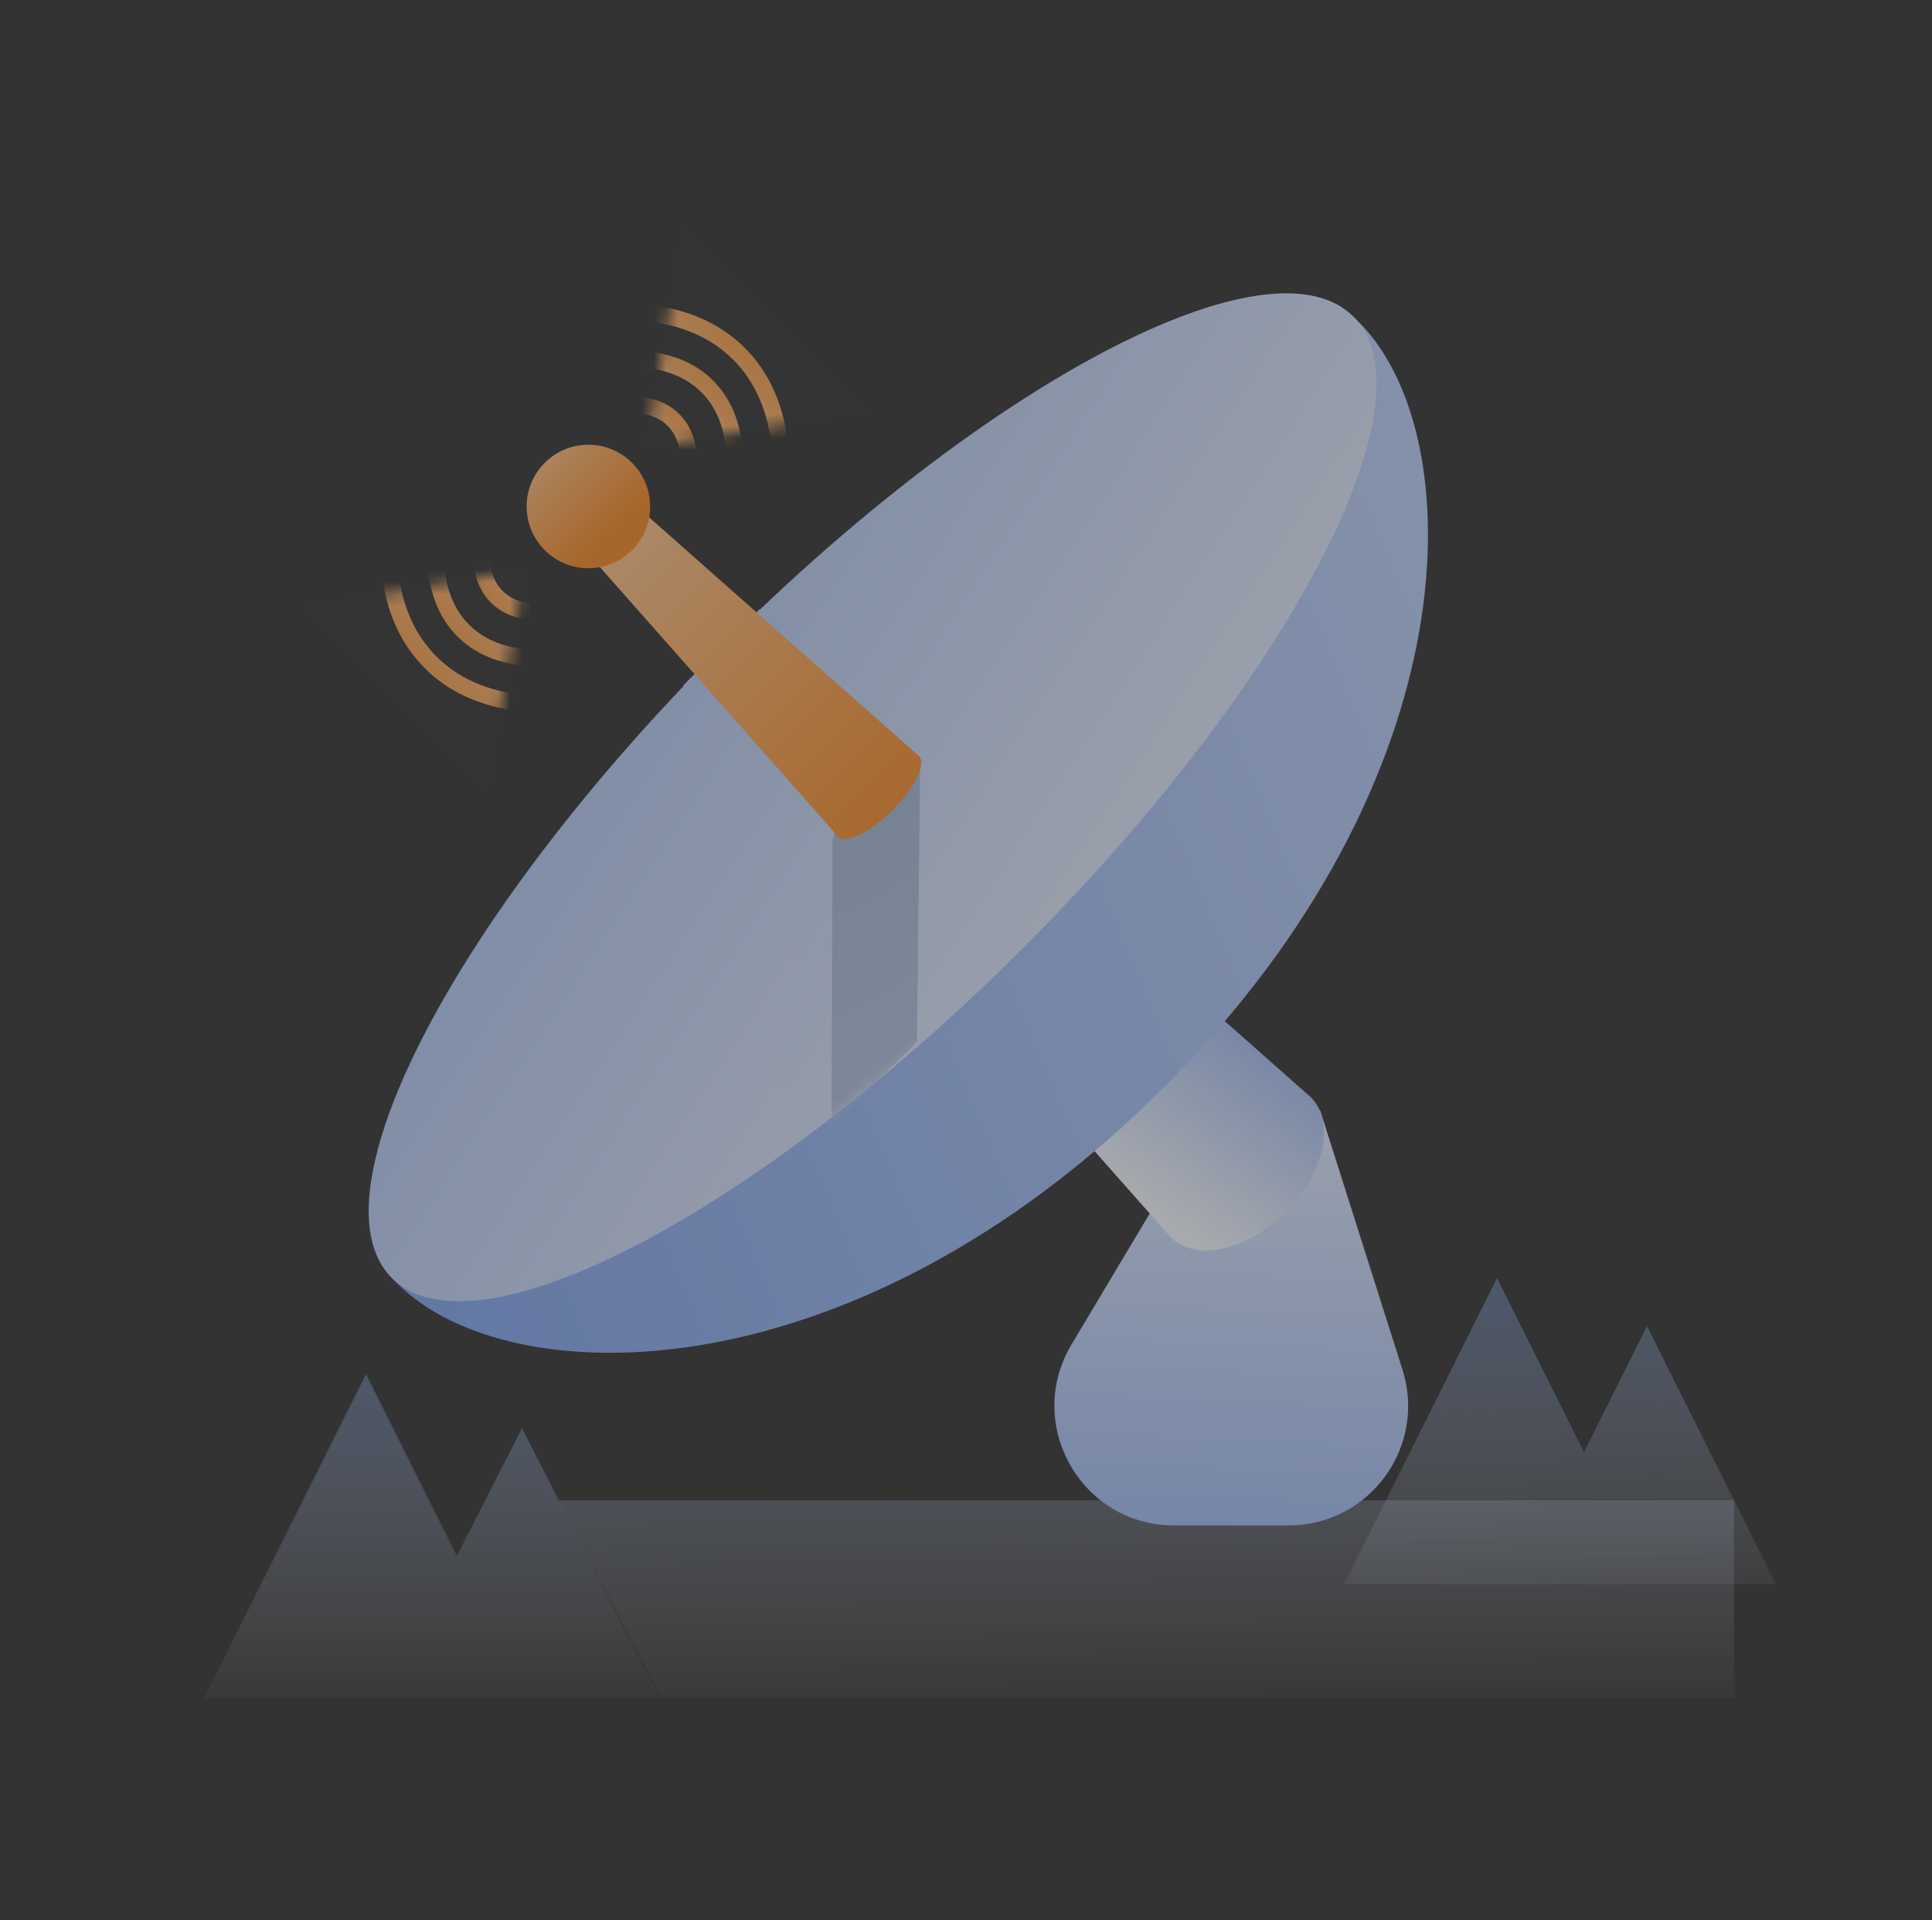 <svg width="161" height="160" viewBox="0 0 161 160" fill="none" xmlns="http://www.w3.org/2000/svg">
<rect x="0" y="0" width="161" height="160" fill="#333333" stroke="none"/>
<mask id="mask0" mask-type="alpha" maskUnits="userSpaceOnUse" x="0" y="0" width="161" height="160">
<rect x="0.5" width="160" height="160" fill="white"/>
</mask>
<g mask="url(#mask0)">
<g opacity="0.602">
<path opacity="0.56" fill-rule="evenodd" clip-rule="evenodd" d="M132 121L124.75 106.5L112 132H137.5L137.5 132H148L137.25 110.5L132 121Z" fill="url(#paint0_linear)"/>
<path fill-rule="evenodd" clip-rule="evenodd" d="M46.544 125H144.5V141.5H55.105L46.544 125Z" fill="url(#paint1_linear)"/>
<path opacity="0.56" fill-rule="evenodd" clip-rule="evenodd" d="M38.066 129.631L30.5 114.5L17 141.5H44L44 141.499H55L43.5 118.999L38.066 129.631Z" fill="url(#paint2_linear)"/>
<path fill-rule="evenodd" clip-rule="evenodd" d="M100.949 92.499H110.008L116.874 114.12C118.914 120.545 114.119 127.098 107.378 127.098H97.843C90.109 127.098 85.324 118.669 89.289 112.028L100.949 92.499Z" fill="url(#paint3_linear)"/>
<path fill-rule="evenodd" clip-rule="evenodd" d="M56.917 57.123L63.269 50.771L108.996 91.206C109.06 91.259 109.123 91.314 109.183 91.372L109.196 91.383L109.196 91.383C109.212 91.399 109.228 91.415 109.244 91.431C111.298 93.485 110.351 97.762 107.129 100.983C103.908 104.205 99.631 105.152 97.577 103.098C97.561 103.082 97.545 103.066 97.53 103.05L97.529 103.05L97.516 103.036C97.46 102.976 97.405 102.915 97.354 102.852L56.917 57.123Z" fill="url(#paint4_linear)"/>
<path fill-rule="evenodd" clip-rule="evenodd" d="M32.441 106.2C46.452 103.576 64.568 94.677 82.696 76.55C100.919 58.326 109.815 40.114 112.387 26.073C112.683 26.31 112.966 26.563 113.235 26.833C122.57 36.168 122.791 64.789 96.933 90.646C71.075 116.504 42.455 116.284 33.119 106.948C32.88 106.709 32.654 106.46 32.441 106.2Z" fill="url(#paint5_linear)"/>
<path fill-rule="evenodd" clip-rule="evenodd" d="M85.266 78.979C63.142 101.103 39.589 113.418 32.657 106.486C25.725 99.554 38.04 76.001 60.163 53.877C82.287 31.754 105.841 19.439 112.772 26.37C119.704 33.302 107.389 56.856 85.266 78.979Z" fill="url(#paint6_linear)"/>
<path opacity="0.01" fill-rule="evenodd" clip-rule="evenodd" d="M85.125 79.12C107.248 56.996 119.564 33.443 112.632 26.511C105.7 19.579 82.146 31.894 60.023 54.017C37.899 76.141 25.584 99.695 32.516 106.627C39.448 113.558 63.002 101.243 85.125 79.12Z" fill="url(#paint7_linear)"/>
<mask id="mask1" mask-type="alpha" maskUnits="userSpaceOnUse" x="30" y="24" width="85" height="85">
<path fill-rule="evenodd" clip-rule="evenodd" d="M85.125 79.12C107.248 56.996 119.564 33.443 112.632 26.511C105.7 19.579 82.146 31.894 60.023 54.017C37.899 76.141 25.584 99.695 32.516 106.627C39.448 113.558 63.002 101.243 85.125 79.12Z" fill="white"/>
</mask>
<g mask="url(#mask1)">
<path fill-rule="evenodd" clip-rule="evenodd" d="M69.448 69.871C69.417 69.197 70.58 67.502 72.294 65.788C74.245 63.837 76.171 62.6 76.596 63.025C76.65 63.079 76.677 63.157 76.679 63.257L76.687 63.25L76.408 86.805L69.3 93.913L69.377 69.936L69.448 69.871Z" fill="url(#paint8_linear)"/>
</g>
<path fill-rule="evenodd" clip-rule="evenodd" d="M46.472 43.27L50.137 39.606L76.476 62.897C76.51 62.919 76.542 62.945 76.571 62.974C76.583 62.986 76.594 62.998 76.605 63.011L76.632 63.035L76.628 63.04C77.149 63.746 76.167 65.703 74.368 67.502C72.569 69.301 70.612 70.282 69.906 69.761L69.901 69.766L69.878 69.739C69.865 69.728 69.852 69.717 69.84 69.705C69.811 69.676 69.785 69.644 69.763 69.609L46.472 43.27Z" fill="url(#paint9_linear)"/>
<path fill-rule="evenodd" clip-rule="evenodd" d="M52.671 45.838C50.661 47.847 47.404 47.847 45.395 45.838C43.385 43.829 43.385 40.571 45.395 38.562C47.404 36.553 50.661 36.553 52.671 38.562C54.68 40.571 54.68 43.829 52.671 45.838Z" fill="url(#paint10_linear)"/>
<path opacity="0.01" fill-rule="evenodd" clip-rule="evenodd" d="M43.723 47.419L40.553 65.706L25.436 50.589L43.723 47.419Z" fill="#BED1F6"/>
<mask id="mask2" mask-type="alpha" maskUnits="userSpaceOnUse" x="25" y="47" width="19" height="19">
<path fill-rule="evenodd" clip-rule="evenodd" d="M43.723 47.419L40.553 65.706L25.436 50.589L43.723 47.419Z" fill="white"/>
</mask>
<g mask="url(#mask2)">
<path d="M33.16 47.488C33.512 50.515 34.584 52.909 36.371 54.697C38.159 56.485 40.553 57.556 43.58 57.908L43.421 59.278C40.098 58.892 37.415 57.691 35.396 55.672C33.377 53.654 32.177 50.97 31.79 47.648L33.16 47.488Z" fill="url(#paint11_linear)"/>
<path d="M37.062 47.488C37.285 49.411 37.962 50.923 39.088 52.049C40.214 53.175 41.726 53.852 43.649 54.075L43.49 55.445C41.271 55.187 39.469 54.381 38.112 53.024C36.755 51.667 35.95 49.866 35.692 47.647L37.062 47.488Z" fill="url(#paint12_linear)"/>
<path d="M40.842 46.879C40.958 47.882 41.305 48.658 41.88 49.233C42.455 49.808 43.231 50.155 44.235 50.272L44.076 51.642C42.776 51.491 41.711 51.014 40.905 50.209C40.099 49.403 39.623 48.337 39.471 47.038L40.842 46.879Z" fill="url(#paint13_linear)"/>
</g>
<path opacity="0.01" fill-rule="evenodd" clip-rule="evenodd" d="M53.822 37.32L72.11 34.15L56.992 19.032L53.822 37.32Z" fill="#BED1F6"/>
<mask id="mask3" mask-type="alpha" maskUnits="userSpaceOnUse" x="53" y="19" width="20" height="19">
<path fill-rule="evenodd" clip-rule="evenodd" d="M53.822 37.32L72.11 34.15L56.992 19.032L53.822 37.32Z" fill="white"/>
</mask>
<g mask="url(#mask3)">
<path d="M53.892 26.757C56.919 27.109 59.313 28.18 61.1 29.968C62.888 31.756 63.959 34.15 64.311 37.177L65.681 37.018C65.295 33.695 64.094 31.011 62.076 28.993C60.057 26.974 57.373 25.773 54.051 25.387L53.892 26.757Z" fill="url(#paint14_linear)"/>
<path d="M53.892 30.659C55.815 30.882 57.326 31.559 58.453 32.685C59.579 33.811 60.255 35.322 60.479 37.246L61.849 37.087C61.591 34.867 60.785 33.066 59.428 31.709C58.071 30.352 56.27 29.547 54.051 29.289L53.892 30.659Z" fill="url(#paint15_linear)"/>
<path d="M53.282 34.438C54.286 34.555 55.062 34.902 55.637 35.477C56.212 36.052 56.559 36.828 56.675 37.831L58.045 37.672C57.895 36.373 57.418 35.307 56.612 34.502C55.806 33.696 54.741 33.219 53.441 33.068L53.282 34.438Z" fill="url(#paint16_linear)"/>
</g>
</g>
</g>
<defs>
<linearGradient id="paint0_linear" x1="163.896" y1="137.419" x2="162.753" y2="102.002" gradientUnits="userSpaceOnUse">
<stop stop-color="white" stop-opacity="0.01"/>
<stop offset="1" stop-color="#7DA2EC"/>
</linearGradient>
<linearGradient id="paint1_linear" x1="309.801" y1="141.782" x2="309.034" y2="72.955" gradientUnits="userSpaceOnUse">
<stop stop-color="white" stop-opacity="0.01"/>
<stop offset="1" stop-color="#2664DF"/>
</linearGradient>
<linearGradient id="paint2_linear" x1="66.538" y1="144.056" x2="66.538" y2="110.629" gradientUnits="userSpaceOnUse">
<stop stop-color="white" stop-opacity="0.01"/>
<stop offset="1" stop-color="#7DA2EC"/>
</linearGradient>
<linearGradient id="paint3_linear" x1="74.485" y1="87.86" x2="71.853" y2="147.584" gradientUnits="userSpaceOnUse">
<stop stop-color="#E3ECFF"/>
<stop offset="1" stop-color="#7DA2EC"/>
</linearGradient>
<linearGradient id="paint4_linear" x1="83.947" y1="91.99" x2="98.481" y2="71.896" gradientUnits="userSpaceOnUse">
<stop stop-color="#F4F7FD"/>
<stop offset="1" stop-color="#7DA2EC"/>
</linearGradient>
<linearGradient id="paint5_linear" x1="27.971" y1="115.216" x2="200.05" y2="42.828" gradientUnits="userSpaceOnUse">
<stop stop-color="#7DA2EC"/>
<stop offset="1" stop-color="#E3ECFF"/>
</linearGradient>
<linearGradient id="paint6_linear" x1="60.172" y1="162.847" x2="-38.801" y2="98.017" gradientUnits="userSpaceOnUse">
<stop stop-color="#F4F7FD"/>
<stop offset="1" stop-color="#7DA2EC"/>
</linearGradient>
<linearGradient id="paint7_linear" x1="-60.647" y1="225.157" x2="78.73" y2="240.255" gradientUnits="userSpaceOnUse">
<stop stop-color="#F4F7FD"/>
<stop offset="1" stop-color="#7DA2EC"/>
</linearGradient>
<linearGradient id="paint8_linear" x1="33.644" y1="165.157" x2="-4.913" y2="98.542" gradientUnits="userSpaceOnUse">
<stop stop-color="#BED1F6"/>
<stop offset="1" stop-color="#A1B1CA"/>
</linearGradient>
<linearGradient id="paint9_linear" x1="30.757" y1="10.495" x2="82.63" y2="62.367" gradientUnits="userSpaceOnUse">
<stop stop-color="white"/>
<stop offset="1" stop-color="#F48924"/>
</linearGradient>
<linearGradient id="paint10_linear" x1="43.99" y1="23.207" x2="57.941" y2="37.157" gradientUnits="userSpaceOnUse">
<stop stop-color="white"/>
<stop offset="1" stop-color="#F48924"/>
</linearGradient>
<linearGradient id="paint11_linear" x1="82.851" y1="75.49" x2="65.647" y2="92.695" gradientUnits="userSpaceOnUse">
<stop stop-color="white"/>
<stop offset="1" stop-color="#F48924"/>
</linearGradient>
<linearGradient id="paint12_linear" x1="71.085" y1="65.157" x2="58.112" y2="78.13" gradientUnits="userSpaceOnUse">
<stop stop-color="white"/>
<stop offset="1" stop-color="#F48924"/>
</linearGradient>
<linearGradient id="paint13_linear" x1="61.809" y1="55.937" x2="52.362" y2="65.383" gradientUnits="userSpaceOnUse">
<stop stop-color="white"/>
<stop offset="1" stop-color="#F48924"/>
</linearGradient>
<linearGradient id="paint14_linear" x1="81.894" y1="76.448" x2="99.098" y2="59.244" gradientUnits="userSpaceOnUse">
<stop stop-color="white"/>
<stop offset="1" stop-color="#F48924"/>
</linearGradient>
<linearGradient id="paint15_linear" x1="71.56" y1="64.682" x2="84.533" y2="51.709" gradientUnits="userSpaceOnUse">
<stop stop-color="white"/>
<stop offset="1" stop-color="#F48924"/>
</linearGradient>
<linearGradient id="paint16_linear" x1="62.34" y1="55.405" x2="71.787" y2="45.958" gradientUnits="userSpaceOnUse">
<stop stop-color="white"/>
<stop offset="1" stop-color="#F48924"/>
</linearGradient>
</defs>
</svg>
